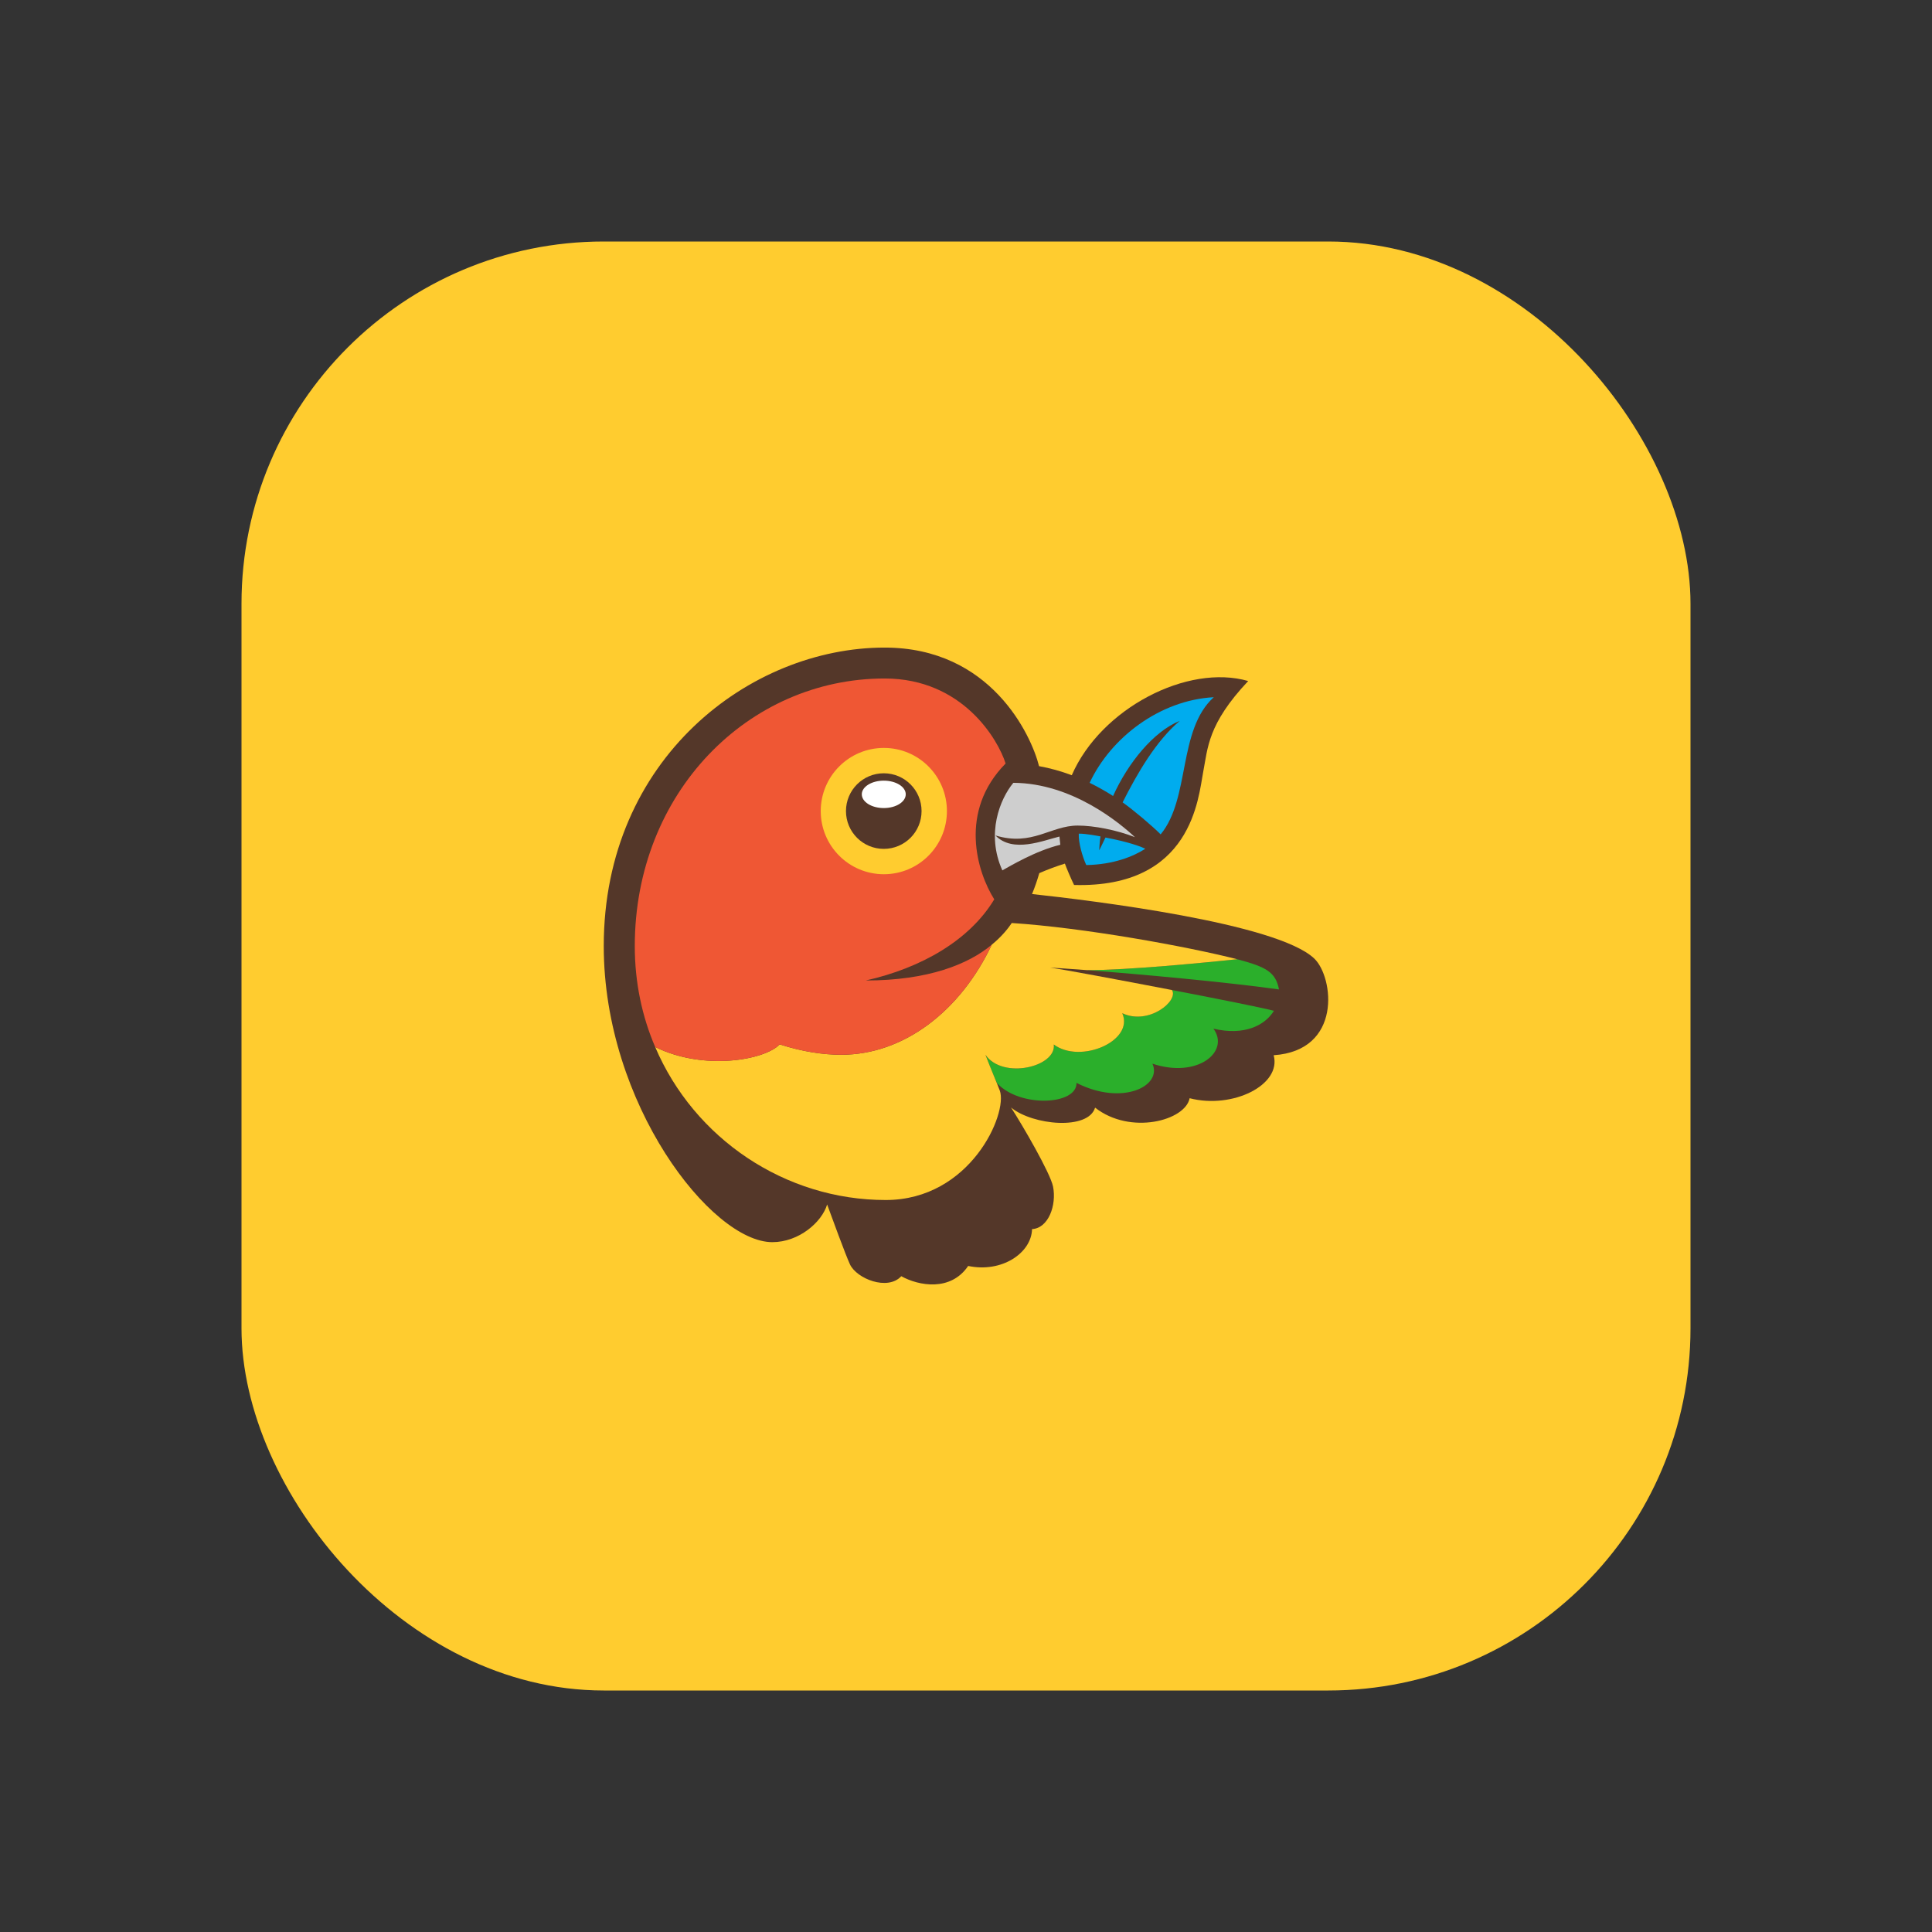<svg width="16" height="16" viewBox="0 0 16 16" fill="none" xmlns="http://www.w3.org/2000/svg">
<rect x="0" y="0" width="16" height="16" fill="#333333" stroke="none"/>
<rect x="2" y="2" width="12" height="12" rx="3" fill="#FFCC2F"/>
<path d="M10.885 7.939C10.577 7.643 9.034 7.457 8.547 7.404C8.57 7.348 8.59 7.29 8.607 7.231C8.673 7.202 8.745 7.175 8.819 7.152C8.828 7.179 8.871 7.281 8.895 7.329C9.874 7.356 9.924 6.602 9.964 6.395C10.003 6.193 10.001 5.997 10.337 5.64C9.836 5.495 9.117 5.866 8.876 6.42C8.785 6.386 8.695 6.361 8.605 6.345C8.54 6.086 8.205 5.363 7.326 5.363C6.213 5.363 5 6.281 5 7.835C5 9.142 5.892 10.287 6.396 10.287C6.616 10.287 6.806 10.122 6.85 9.975C6.887 10.076 7.002 10.391 7.039 10.471C7.095 10.59 7.351 10.692 7.464 10.569C7.608 10.649 7.873 10.698 8.018 10.484C8.296 10.543 8.542 10.377 8.547 10.179C8.684 10.171 8.751 9.98 8.721 9.827C8.699 9.715 8.464 9.312 8.373 9.172C8.554 9.32 9.013 9.362 9.069 9.173C9.361 9.402 9.816 9.281 9.852 9.095C10.208 9.187 10.615 8.985 10.548 8.739C11.118 8.7 11.045 8.093 10.885 7.939Z" fill="#543729"/>
<path d="M9.297 6.645C9.42 6.401 9.575 6.135 9.77 5.97C9.555 6.057 9.343 6.315 9.218 6.592C9.154 6.551 9.089 6.515 9.024 6.483C9.198 6.11 9.604 5.798 10.052 5.774C9.752 6.046 9.859 6.611 9.612 6.91C9.542 6.839 9.38 6.703 9.297 6.645ZM9.103 7.042C9.104 7.032 9.107 6.96 9.114 6.927C9.096 6.923 8.99 6.903 8.934 6.904C8.93 6.974 8.963 7.093 8.996 7.164C9.224 7.16 9.389 7.091 9.485 7.029C9.403 6.99 9.262 6.956 9.155 6.936C9.143 6.96 9.114 7.023 9.103 7.042Z" fill="#00ACEE"/>
<path d="M8.257 8.97C8.257 8.97 8.257 8.971 8.257 8.971C8.228 8.909 8.198 8.834 8.161 8.735C8.304 8.943 8.75 8.835 8.727 8.65C8.946 8.814 9.396 8.622 9.293 8.391C9.512 8.494 9.762 8.288 9.706 8.199C10.08 8.271 10.438 8.342 10.55 8.371C10.475 8.493 10.305 8.579 10.049 8.519C10.188 8.708 9.919 8.934 9.544 8.809C9.627 8.995 9.294 9.161 8.915 8.968C8.92 9.153 8.445 9.175 8.257 8.97ZM8.998 8.034C9.431 8.067 10.148 8.132 10.592 8.194C10.564 8.05 10.487 8.008 10.246 7.944C9.987 7.971 9.33 8.036 8.998 8.034Z" fill="#2BAF2B"/>
<path d="M8.727 8.65C8.946 8.814 9.396 8.622 9.294 8.391C9.513 8.494 9.763 8.288 9.706 8.199C9.265 8.114 8.802 8.028 8.697 8.013C8.76 8.017 8.866 8.024 8.998 8.034C9.33 8.036 9.987 7.971 10.246 7.944C9.827 7.837 8.97 7.682 8.379 7.644C8.352 7.684 8.301 7.752 8.213 7.824C7.955 8.371 7.486 8.735 6.967 8.735C6.816 8.735 6.647 8.71 6.457 8.649C6.339 8.776 5.835 8.872 5.426 8.671C5.75 9.431 6.503 9.938 7.335 9.938C8.037 9.938 8.348 9.222 8.28 9.032C8.263 8.986 8.198 8.834 8.161 8.735C8.304 8.943 8.75 8.835 8.727 8.65Z" fill="#FFCC2F"/>
<path d="M8.301 7.208C8.363 7.174 8.577 7.045 8.781 6.996C8.778 6.973 8.776 6.951 8.774 6.928C8.64 6.96 8.388 7.068 8.244 6.919C8.549 7.011 8.701 6.837 8.925 6.837C9.059 6.837 9.249 6.874 9.399 6.933C9.279 6.821 8.882 6.485 8.392 6.483C8.282 6.616 8.164 6.904 8.301 7.208Z" fill="#CECECE"/>
<path d="M6.457 8.649C6.647 8.71 6.816 8.735 6.967 8.735C7.486 8.735 7.955 8.371 8.213 7.824C8.022 7.984 7.689 8.12 7.17 8.12C7.633 8.016 8.031 7.785 8.234 7.448C8.091 7.221 7.937 6.72 8.328 6.323C8.268 6.13 7.975 5.619 7.326 5.619C6.195 5.619 5.257 6.566 5.257 7.835C5.257 8.136 5.317 8.418 5.426 8.671C5.835 8.872 6.339 8.776 6.457 8.649Z" fill="#EF5734"/>
<path d="M6.797 6.717C6.797 7.006 7.031 7.24 7.32 7.24C7.608 7.24 7.842 7.006 7.842 6.717C7.842 6.428 7.608 6.194 7.32 6.194C7.031 6.194 6.797 6.428 6.797 6.717Z" fill="#FFCC2F"/>
<path d="M7.006 6.717C7.006 6.89 7.146 7.03 7.319 7.03C7.492 7.03 7.632 6.89 7.632 6.717C7.632 6.544 7.492 6.404 7.319 6.404C7.146 6.404 7.006 6.544 7.006 6.717Z" fill="#543729"/>
<path d="M7.319 6.692C7.42 6.692 7.501 6.641 7.501 6.578C7.501 6.516 7.42 6.465 7.319 6.465C7.218 6.465 7.137 6.516 7.137 6.578C7.137 6.641 7.218 6.692 7.319 6.692Z" fill="white"/>
</svg>
